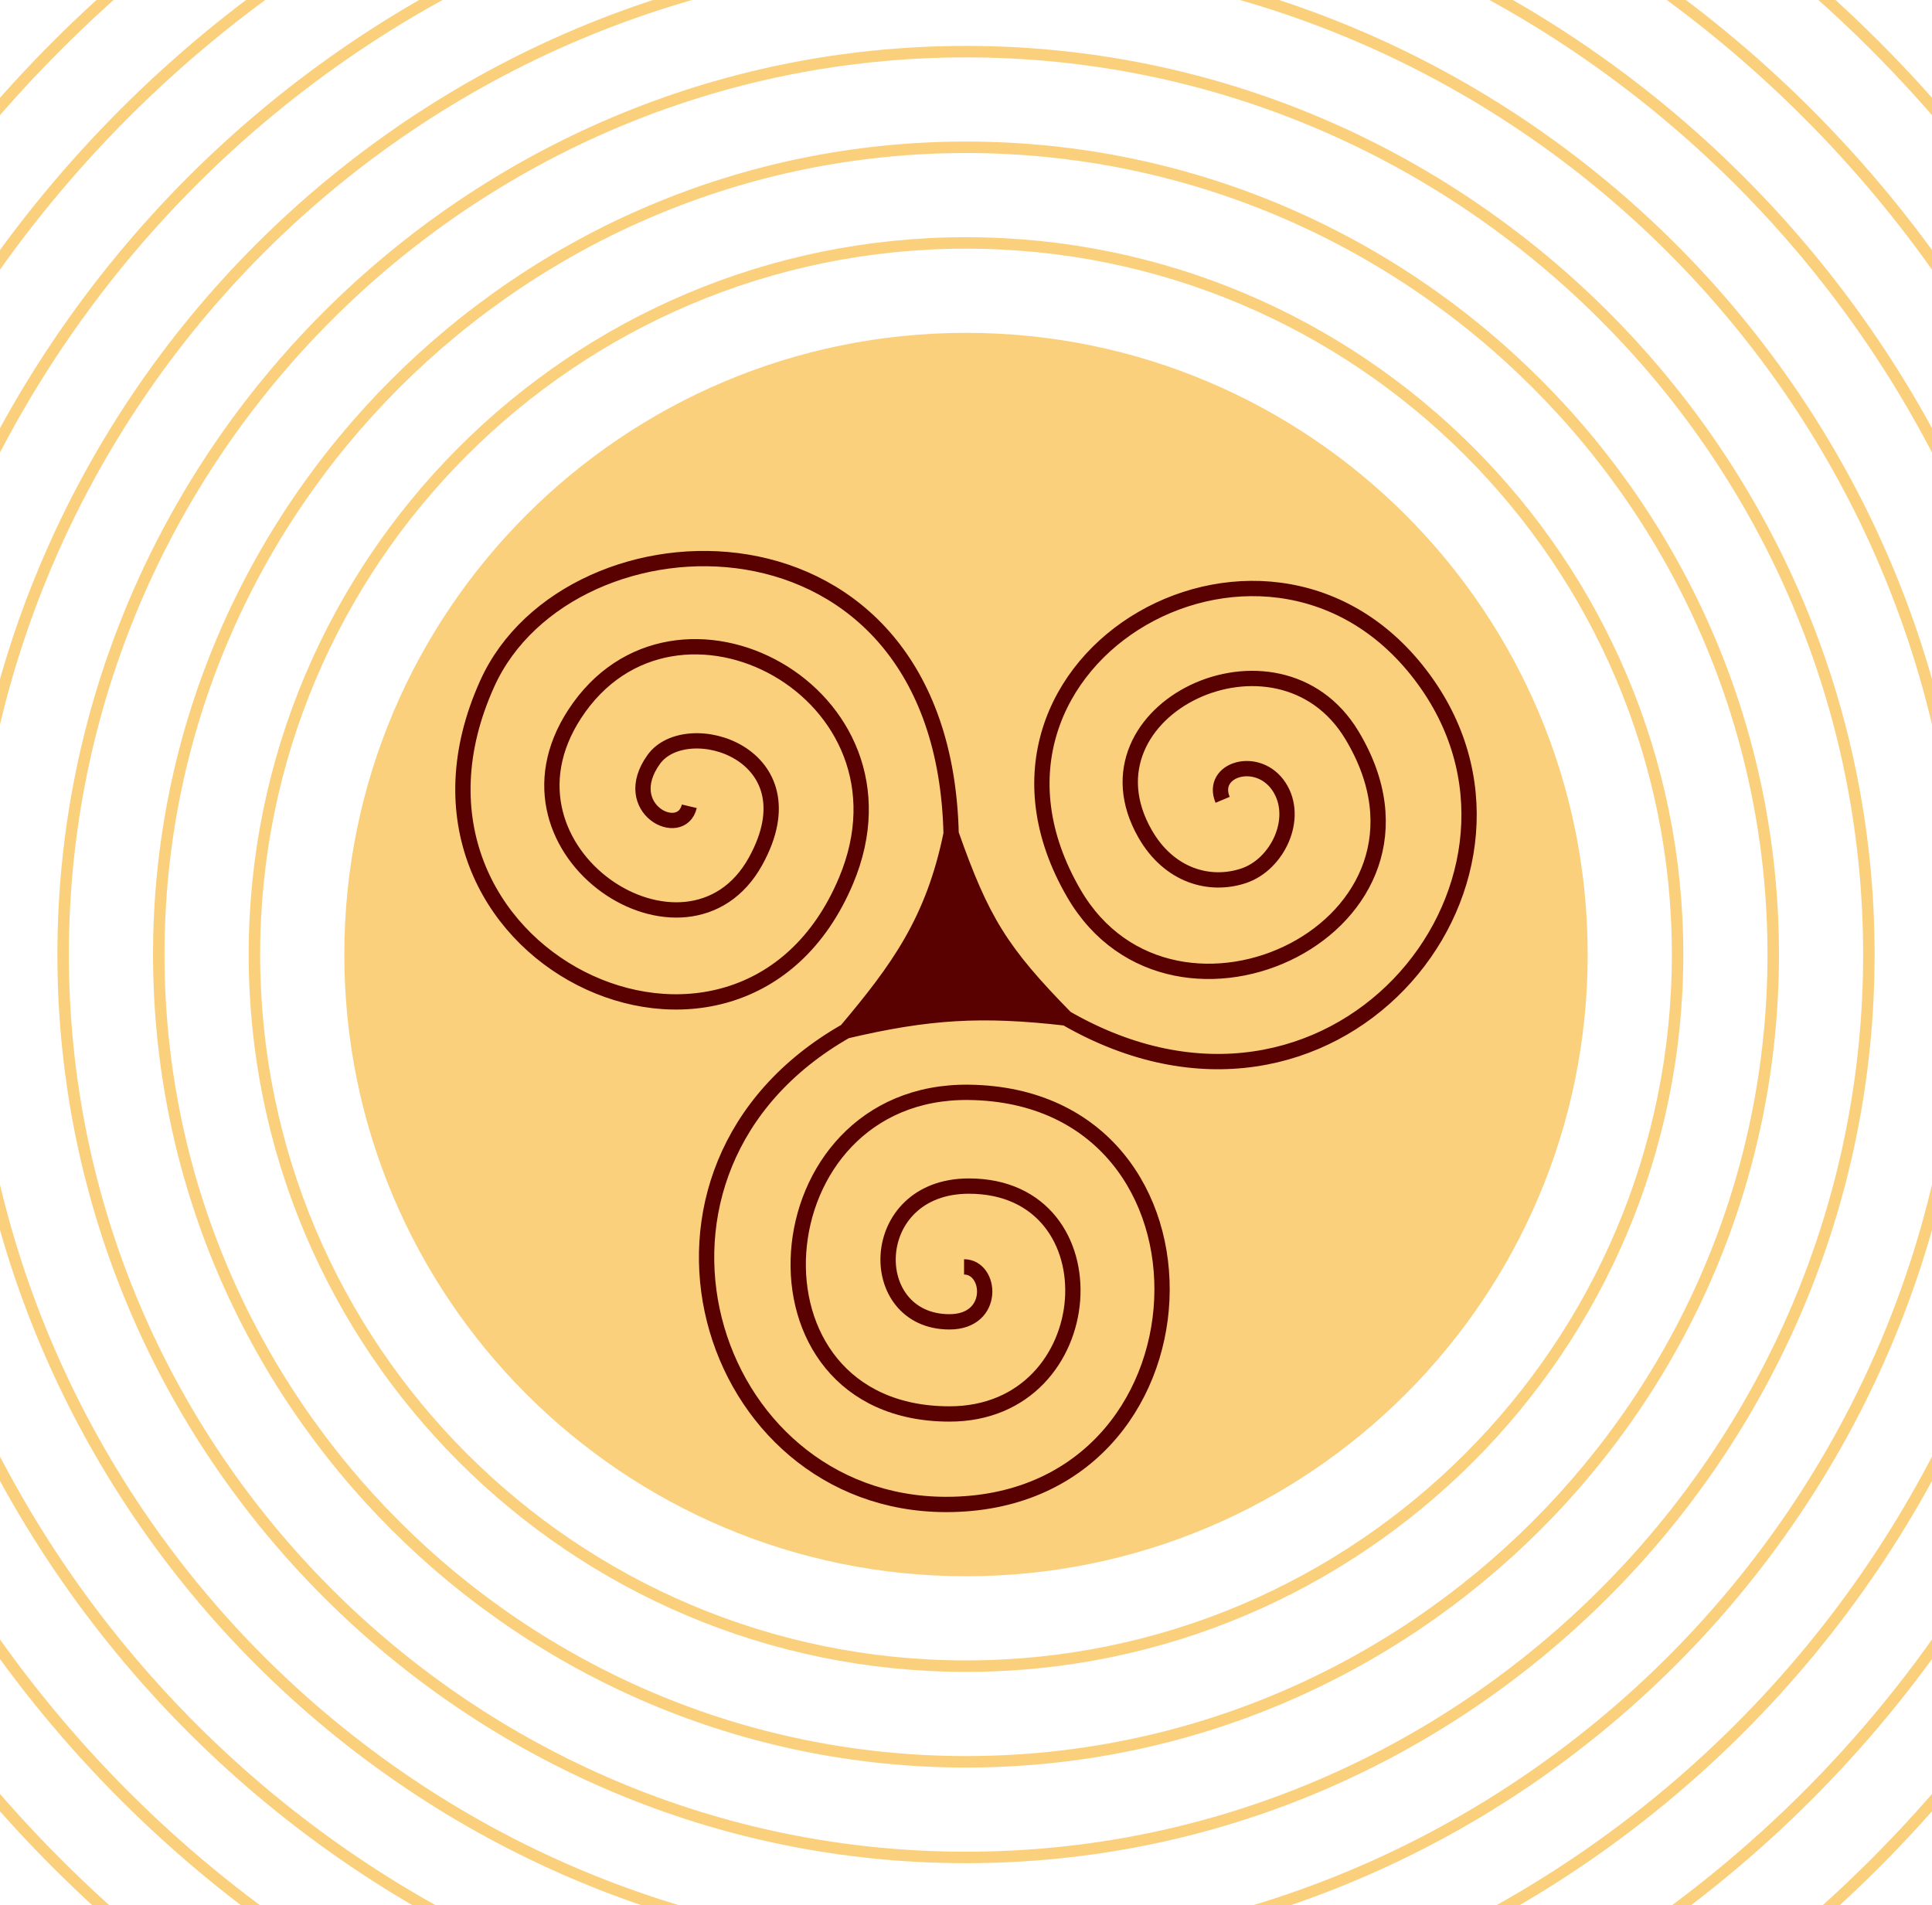 <svg width="505" height="498" viewBox="0 0 505 498" fill="none" xmlns="http://www.w3.org/2000/svg">
<path d="M415 249.5C415 339.246 342.246 412 252.5 412C162.754 412 90 339.246 90 249.5C90 159.754 162.754 87 252.5 87C342.246 87 415 159.754 415 249.5Z" fill="#FAD07D"/>
<path d="M438.5 249.5C438.5 352.225 355.225 435.5 252.5 435.5C149.775 435.5 66.5 352.225 66.5 249.5C66.5 146.775 149.775 63.5 252.5 63.5C355.225 63.5 438.5 146.775 438.5 249.5Z" stroke="#FAD07D" stroke-width="3"/>
<path d="M463.5 249.5C463.5 366.032 369.032 460.5 252.5 460.5C135.968 460.5 41.5 366.032 41.5 249.5C41.5 132.968 135.968 38.5 252.5 38.5C369.032 38.5 463.5 132.968 463.5 249.5Z" stroke="#FAD07D" stroke-width="3"/>
<path d="M488.5 249.5C488.5 379.839 382.839 485.5 252.5 485.5C122.161 485.5 16.5 379.839 16.5 249.5C16.5 119.161 122.161 13.5 252.5 13.5C382.839 13.5 488.5 119.161 488.5 249.5Z" stroke="#FAD07D" stroke-width="3"/>
<path d="M513.5 249.5C513.5 393.646 396.646 510.5 252.5 510.5C108.354 510.5 -8.5 393.646 -8.5 249.5C-8.5 105.354 108.354 -11.5 252.5 -11.5C396.646 -11.5 513.5 105.354 513.5 249.5Z" stroke="#FAD07D" stroke-width="3"/>
<path d="M538.5 249.5C538.5 407.453 410.453 535.5 252.5 535.5C94.547 535.5 -33.5 407.453 -33.5 249.5C-33.5 91.547 94.547 -36.5 252.5 -36.5C410.453 -36.5 538.5 91.547 538.5 249.5Z" stroke="#FAD07D" stroke-width="3"/>
<path d="M563.5 249.5C563.5 421.261 424.261 560.5 252.5 560.5C80.739 560.5 -58.5 421.261 -58.5 249.5C-58.5 77.739 80.739 -61.5 252.5 -61.5C424.261 -61.5 563.5 77.739 563.5 249.5Z" stroke="#FAD07D" stroke-width="3"/>
<path d="M588.5 249.5C588.5 435.068 438.068 585.5 252.5 585.5C66.932 585.5 -83.5 435.068 -83.5 249.5C-83.5 63.932 66.932 -86.5 252.5 -86.5C438.068 -86.5 588.5 63.932 588.5 249.5Z" stroke="#FAD07D" stroke-width="3"/>
<path d="M221.153 269.466C234.671 253.413 243.965 240.741 248.611 217.929C256.637 240.741 261.67 248.822 278.604 266.086C256.614 263.578 242.697 264.397 221.153 269.466Z" fill="#590000"/>
<path d="M221.153 269.466C234.671 253.413 243.965 240.741 248.611 217.929M221.153 269.466C242.697 264.397 256.614 263.578 278.604 266.086M221.153 269.466C157.367 305.794 184.402 393.237 247.344 393.237C319.579 393.237 323.381 286.389 253.258 285.518C197.925 284.831 191.584 369.581 248.189 369.581C288.32 369.581 292.121 310.019 253.258 310.019C226.223 310.019 225.8 345.503 248.189 345.503C260.374 345.503 259.172 331.14 251.991 331.14M248.611 217.929C256.637 240.741 261.67 248.822 278.604 266.086M248.611 217.929C246.5 128.373 148.823 131.231 127.375 178.642C95.27 249.61 193.464 296.077 221.153 230.178C241.743 181.177 176.376 146.41 150.186 186.669C126.598 222.926 179.812 257.136 197.498 225.11C213.128 196.807 179.401 186.669 170.885 198.497C161.591 211.404 178.066 219.618 180.178 210.747M278.604 266.086C348.304 306.216 409.466 231.497 373.227 179.065C333.519 121.614 244.81 171.884 280.716 233.56C306.85 278.45 383.366 242.007 353.373 192.16C334.056 160.056 280.716 185.402 299.303 217.929C305.578 228.912 316.2 231.869 325.071 228.912C333.942 225.955 339.69 213.872 334.364 205.678C328.873 197.23 316.2 201.031 319.579 209.058" stroke="#590000" stroke-width="4"/>
</svg>
